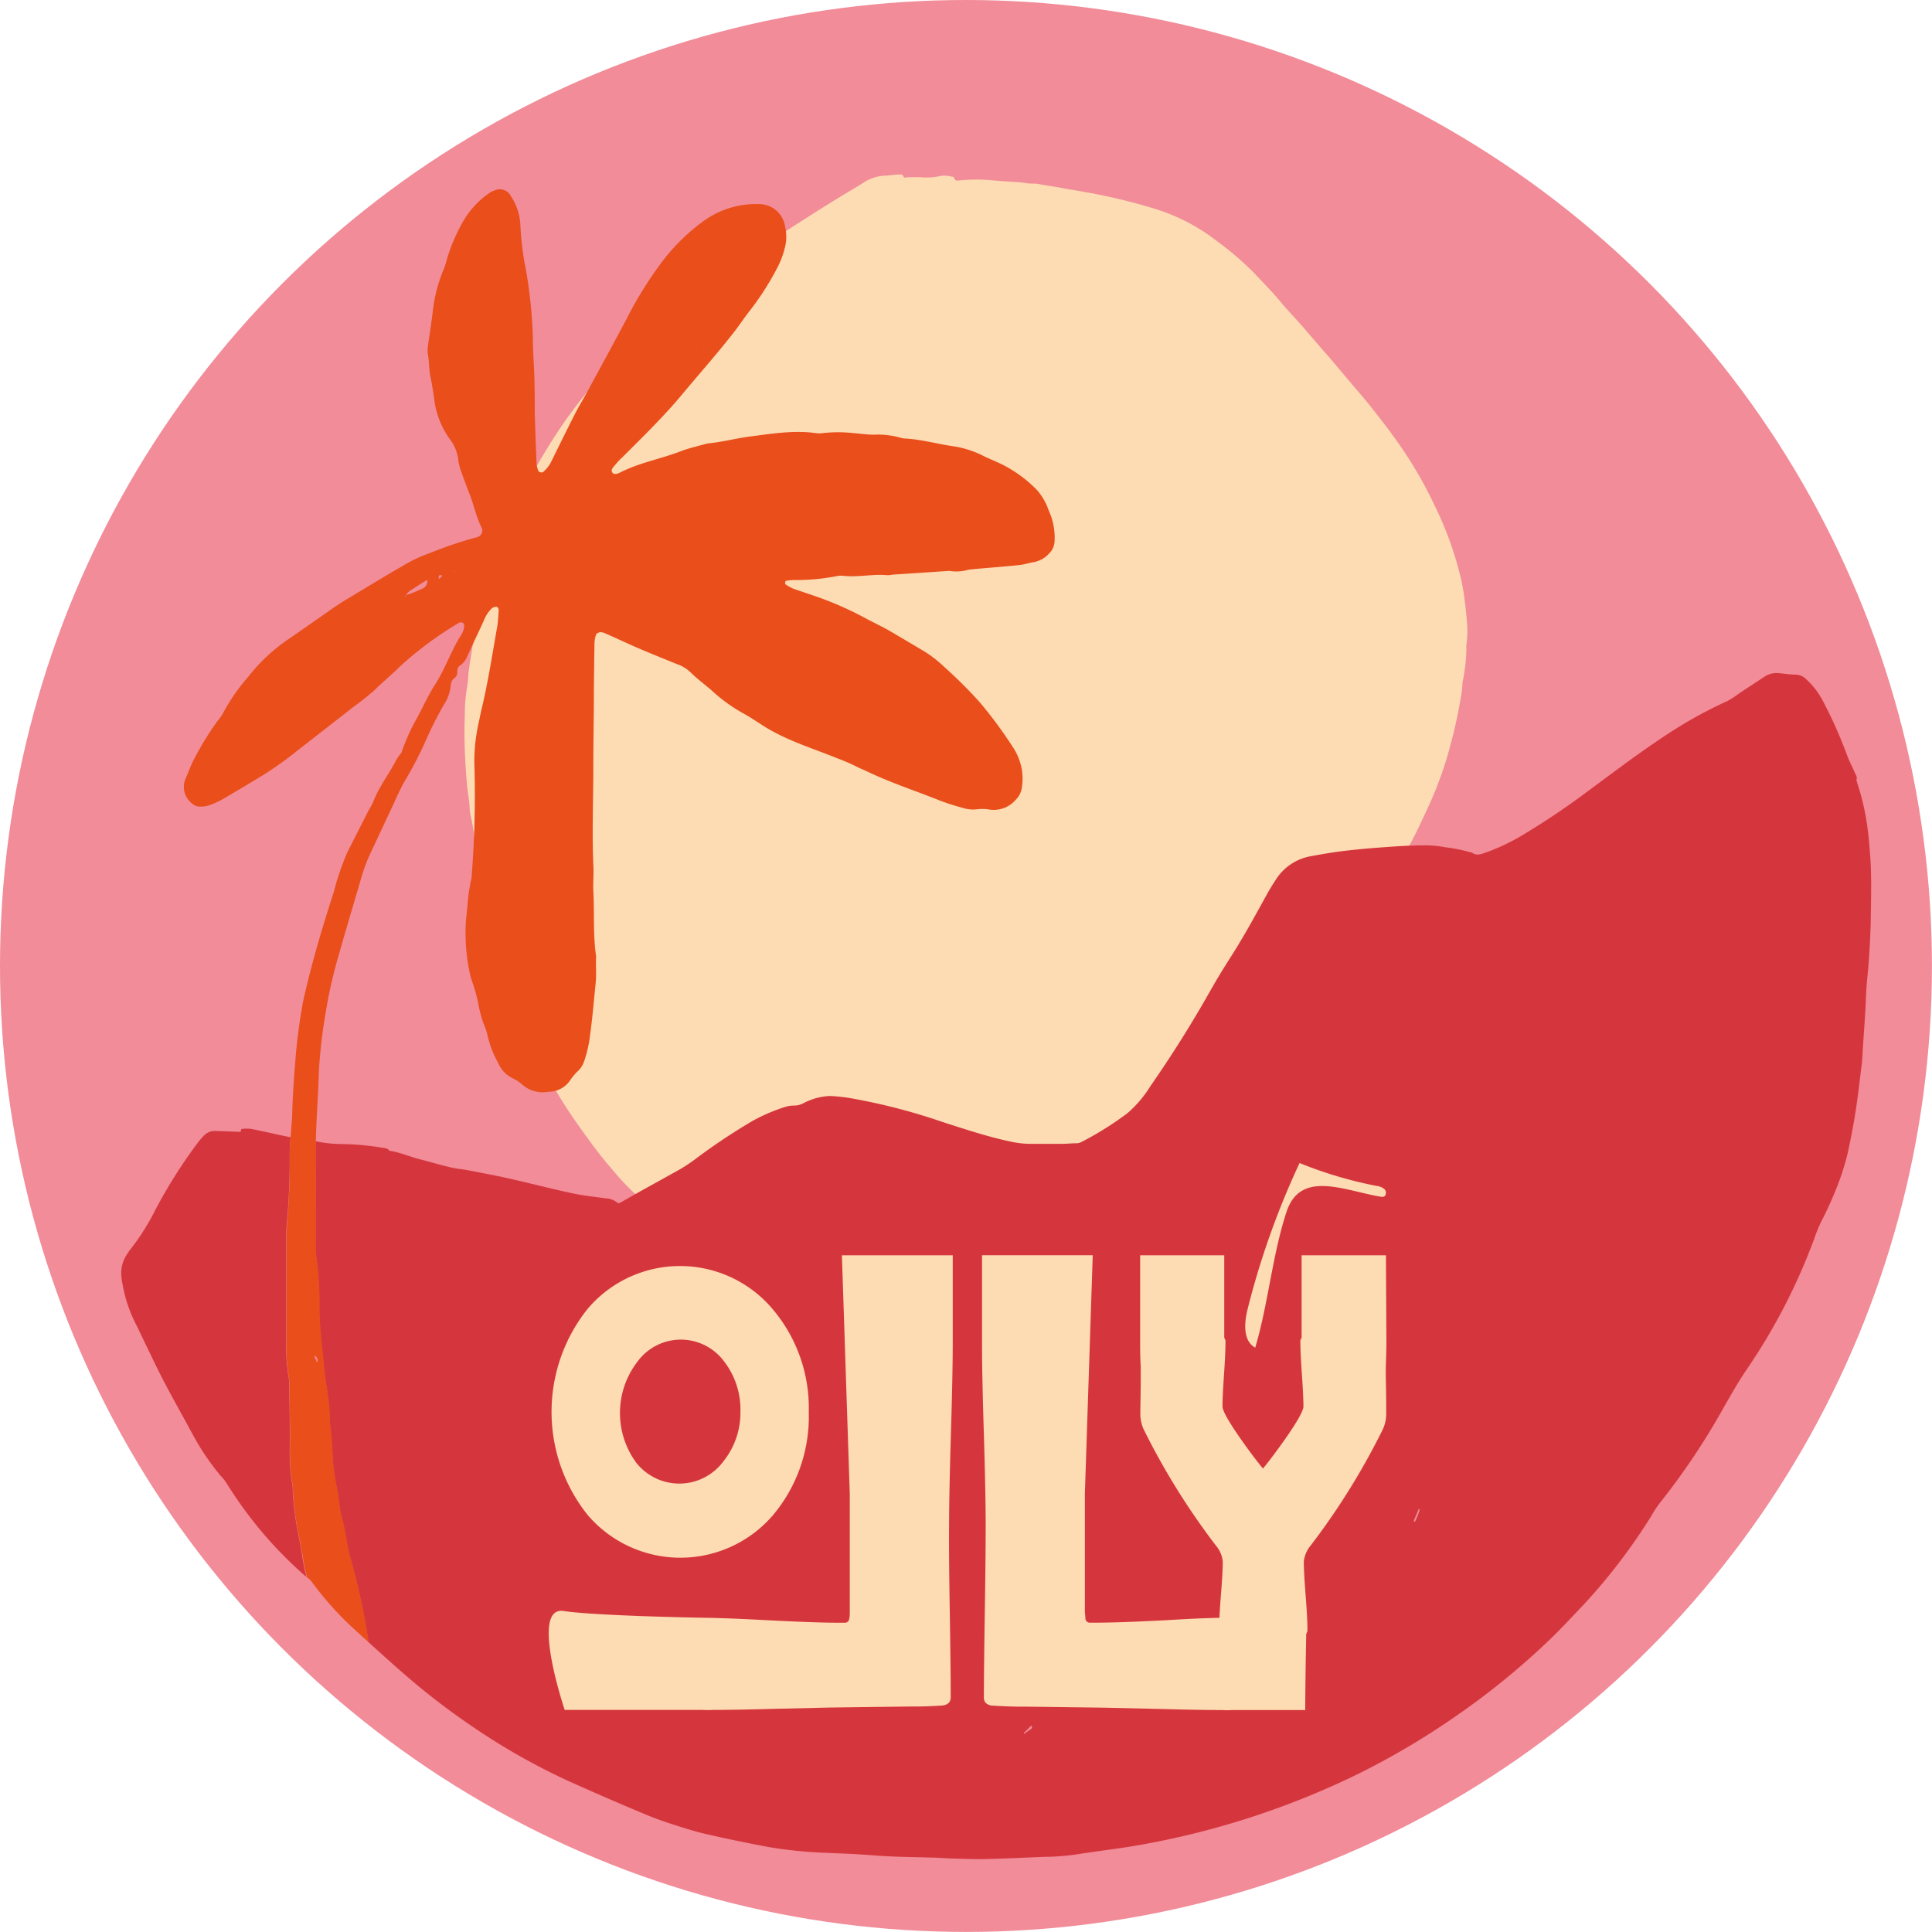 <svg xmlns="http://www.w3.org/2000/svg" viewBox="0 0 284.99 284.99"><defs><style>.cls-1{fill:#f18c98;}.cls-2{fill:#fddbb3;}.cls-3{fill:#d5363d;}.cls-4{fill:#e94e1b;}</style></defs><title>Fichier 2</title><g id="Calque_2" data-name="Calque 2"><g id="Calque_1-2" data-name="Calque 1"><circle class="cls-1" cx="142.49" cy="142.49" r="142.49"/><path class="cls-2" d="M144,185.14c-1.21,0-2.12,0-3,0a7.87,7.87,0,0,1-1.28-.17c-1.62-.22-3.26-.29-4.88-.49-1.35-.17-2.72-.28-4.07-.48s-2.43-.3-3.64-.45a31.52,31.52,0,0,0-4-.5,18,18,0,0,1-1.88-.32c-1.17-.13-2.34-.32-3.51-.49s-2.43-.35-3.65-.51-2.34-.29-3.51-.46-2.48-.38-3.71-.58a56.32,56.32,0,0,1-6.47-1.37,17.52,17.52,0,0,1-7-3.47,39.85,39.85,0,0,1-3.24-3.52c-1.59-1.8-3-3.75-4.39-5.69s-2.71-3.9-3.91-6c-.79-1.34-1.57-2.69-2.25-4.09a74.54,74.54,0,0,1-3.86-9.81Q73.51,140,71.89,133c-.59-2.53-1.07-5.08-1.6-7.62-.35-1.7-.44-3.43-.89-5.1a11,11,0,0,1-.15-1.63c-.13-1.11-.32-2.21-.4-3.32-.07-.88-.14-1.76-.19-2.65-.14-2.33-.19-4.66-.1-7a25.22,25.22,0,0,1,.35-4.41,12.13,12.13,0,0,0,.15-1.49c.15-1.57.43-3.11.68-4.66a70.16,70.16,0,0,1,1.52-6.87,84.46,84.46,0,0,1,3.15-9.41,88.93,88.93,0,0,1,4.21-9.08c.94-1.77,2-3.49,3.07-5.18a72.16,72.16,0,0,1,4.49-6.22,48.92,48.92,0,0,1,3.28-3.77c.39-.38.73-.82,1.11-1.21a79.36,79.36,0,0,1,9.53-8.12c1.88-1.37,3.7-2.82,5.6-4.16,1.27-.89,2.52-1.81,3.8-2.69,2.12-1.45,4.22-2.9,6.37-4.28,3.21-2.07,6.41-4.13,9.69-6.08.63-.37,1.26-.75,1.87-1.15a6.32,6.32,0,0,1,3.43-1,17.37,17.37,0,0,1,1.77-.16c.24,0,.5-.06.63.27s.31.15.49.15a21.3,21.3,0,0,1,2.26,0A9,9,0,0,0,138.5,26a4.07,4.07,0,0,1,1.9.06c.15,0,.32,0,.37.24.1.37.38.35.66.32a25.72,25.72,0,0,1,5.19,0c.79.07,1.59.13,2.38.18s1.58.07,2.37.21,1.36,0,2,.17c1.2.22,2.42.37,3.62.62,1,.2,1.94.3,2.89.5A84.48,84.48,0,0,1,171,31a28.9,28.9,0,0,1,8.59,4.62A45.85,45.85,0,0,1,185,40.27c1.35,1.45,2.76,2.85,4,4.38.89,1.07,1.87,2.07,2.79,3.11,1.11,1.27,2.21,2.56,3.31,3.83.68.78,1.36,1.54,2,2.32,1.19,1.41,2.37,2.83,3.58,4.23s2.43,3,3.59,4.49c1.29,1.69,2.51,3.42,3.66,5.21a62.34,62.34,0,0,1,3.75,6.85,50.46,50.46,0,0,1,3.86,10.81,30.4,30.4,0,0,1,.51,3c.13,1,.25,2,.32,3a14.62,14.62,0,0,1-.06,3.62,5.07,5.07,0,0,0,0,.55,25.39,25.39,0,0,1-.51,4.68c-.12.5-.07,1-.15,1.56a75.26,75.26,0,0,1-1.77,8.28,55,55,0,0,1-2.55,7.38c-.57,1.34-1.21,2.66-1.83,4a76.19,76.19,0,0,1-5.83,10.15c-.88,1.31-1.88,2.53-2.86,3.76-.76.94-1.51,1.89-2.29,2.8s-1.7,1.92-2.55,2.87c-1.6,1.78-3.2,3.57-4.82,5.33-.63.7-1.28,1.37-1.9,2.07-1,1.11-2,2.19-3,3.29-1.52,1.7-3.05,3.4-4.56,5.1s-2.94,3.31-4.35,5c-1.16,1.39-2.35,2.74-3.52,4.11s-2.41,2.86-3.63,4.28c-.44.52-.91,1-1.37,1.53-1.41,1.6-2.9,3.12-4.45,4.57a36.39,36.39,0,0,1-9.24,6.55,22.15,22.15,0,0,1-5.25,1.73A24.37,24.37,0,0,1,144,185.14Z"/><path class="cls-3" d="M275.83,125.7c-.08-1-.15-2-.28-3a36.28,36.28,0,0,0-1.59-7.21c0-.15-.15-.33-.11-.46.14-.4-.08-.71-.22-1-.39-.89-.85-1.76-1.19-2.68a65,65,0,0,0-3.57-8,11.63,11.63,0,0,0-2.47-3.19,2.2,2.2,0,0,0-1.4-.64c-.86,0-1.72-.14-2.58-.22a3.28,3.28,0,0,0-2.27.6c-1.18.79-2.36,1.56-3.55,2.34a14.16,14.16,0,0,1-1.77,1.16,64.11,64.11,0,0,0-8.07,4.38c-4.36,2.79-8.47,5.93-12.63,9A111.13,111.13,0,0,1,224.9,123a30.31,30.31,0,0,1-5.86,2.8c-.62.21-1.25.45-1.87,0-.1-.08-.26-.06-.39-.11a23.14,23.14,0,0,0-3.58-.71,15.71,15.71,0,0,0-3.13-.28c-1.83,0-3.66.11-5.48.24-2.12.15-4.23.33-6.34.58-1.67.2-3.34.49-5,.8a7.69,7.69,0,0,0-5.11,3.53c-.41.63-.81,1.27-1.18,1.93-1.65,3-3.28,6-5.12,8.92-1.07,1.68-2.13,3.37-3.11,5.1q-4.16,7.4-9,14.37a17.21,17.21,0,0,1-3.45,4.06,47.78,47.78,0,0,1-6.8,4.25,1.48,1.48,0,0,1-.59.16c-.73,0-1.46.08-2.19.09-1.5,0-3,0-4.52,0a14.27,14.27,0,0,1-3.32-.38c-3.36-.72-6.61-1.82-9.87-2.86A88.74,88.74,0,0,0,125.5,162a23.39,23.39,0,0,0-3.13-.33,9.23,9.23,0,0,0-3.92,1.1,2.94,2.94,0,0,1-1.31.31,4.63,4.63,0,0,0-1.47.25,26.4,26.4,0,0,0-4.63,2,90.17,90.17,0,0,0-8.61,5.75,23.89,23.89,0,0,1-2.17,1.43c-1.79,1-3.61,2-5.41,3-1.06.59-2.11,1.19-3.16,1.79-.23.13-.44.28-.69.06a2.93,2.93,0,0,0-1.71-.6c-1.65-.23-3.31-.4-4.93-.75-3.15-.68-6.26-1.49-9.4-2.2-1.94-.43-3.89-.79-5.84-1.17-.89-.17-1.81-.24-2.69-.45-1.49-.35-3-.81-4.44-1.17s-2.87-1-4.39-1.25c0,0-.1,0-.12,0-.33-.46-.85-.42-1.3-.5a39.22,39.22,0,0,0-5.72-.51,19.24,19.24,0,0,1-3.47-.33,3.69,3.69,0,0,0-.46-.08c0,.86,0,1.72,0,2.58.05,4.23,0,8.47,0,12.7a11.92,11.92,0,0,0,.11,1.89,51.39,51.39,0,0,1,.44,7.54c0,2.89.42,5.74.68,8.6.25,2.68.91,5.31.84,8a50.89,50.89,0,0,1,.44,5.38,34.3,34.3,0,0,0,.64,4.53c.32,1.41.29,2.85.72,4.25a42,42,0,0,1,.83,4.22c.14.7.33,1.4.52,2.09a97.78,97.78,0,0,1,2.38,10.76c.07.44.14.89.22,1.34,1.69,1.53,3.38,3.07,5.11,4.57a104.59,104.59,0,0,0,10.31,7.94,96,96,0,0,0,13.95,7.92q5.73,2.58,11.53,5c1.5.63,3,1.15,4.6,1.65s2.92.93,4.41,1.26c3,.68,6.11,1.33,9.19,1.9a64.36,64.36,0,0,0,8.43.84c1.42.07,2.83.11,4.25.19,1.82.11,3.64.27,5.47.35s3.51.09,5.27.15c1.24,0,2.47.12,3.7.15,1.62.05,3.25.11,4.87.08,2.9-.07,5.8-.21,8.7-.33,1.05,0,2.1-.07,3.14-.17s1.85-.24,2.77-.38c2.79-.41,5.6-.75,8.38-1.25a121.61,121.61,0,0,0,31.77-10.36,113.19,113.19,0,0,0,14.41-8.49,111.55,111.55,0,0,0,14.13-11.52c1.67-1.62,3.26-3.34,4.84-5a86.26,86.26,0,0,0,10.05-13.18,15.51,15.51,0,0,1,1.12-1.73,103.87,103.87,0,0,0,9.47-14.12c1.08-1.88,2.14-3.78,3.36-5.58a88.15,88.15,0,0,0,10-19.29,24.15,24.15,0,0,1,1-2.49,55.79,55.79,0,0,0,2.4-5.28,36,36,0,0,0,1.57-4.95c.45-2.07.86-4.15,1.18-6.25.37-2.34.62-4.69.91-7,.08-.71.1-1.41.14-2.12.12-1.78.25-3.55.36-5.33.08-1.27.1-2.56.19-3.83s.27-2.68.35-4c.13-2,.25-4.06.28-6.09C276,132.19,276.11,128.94,275.83,125.7ZM152.08,255.05l-.84.58a.1.1,0,0,1-.09.07l-.1.07,0-.14a.08.08,0,0,1,.07-.09c.32-.31.63-.63,1-1C152.28,254.79,152.26,254.93,152.08,255.05Zm56.64-30.57-.21-.09.77-1.81.15.06A9.33,9.33,0,0,1,208.72,224.48Z"/><path class="cls-3" d="M43.5,223.3c-.11-.89-.2-1.78-.28-2.68-.06-.62,0-1.27-.13-1.88-.55-2.86-.28-5.74-.35-8.62,0-2-.06-4-.09-5.94a5.55,5.55,0,0,0-.08-1.08,26.89,26.89,0,0,1-.35-5.38c0-5.14,0-10.27,0-15.41a12.09,12.09,0,0,1,.05-1.35,102.25,102.25,0,0,0,.46-10.79c0-.81.08-1.62.14-2.43l-.1,0c-1.76-.35-3.52-.77-5.28-1.13a4.86,4.86,0,0,0-1.9-.06l-.1.41-3.65-.13a2.25,2.25,0,0,0-1.79.71,11.81,11.81,0,0,0-1,1.19,74.38,74.38,0,0,0-6.23,9.92,33.05,33.05,0,0,1-3.56,5.61c-.19.23-.34.48-.51.73a5,5,0,0,0-.86,3.18,10.59,10.59,0,0,0,.23,1.48,20.46,20.46,0,0,0,1.93,5.69c.3.56.56,1.15.84,1.73,1.08,2.22,2.12,4.46,3.26,6.65,1.37,2.64,2.85,5.22,4.25,7.83a36.91,36.91,0,0,0,4.14,6.14,7.78,7.78,0,0,1,.82,1,61.35,61.35,0,0,0,4,5.72,59.83,59.83,0,0,0,7.85,8.22,26.53,26.53,0,0,1-.56-2.68C44.34,227.72,43.78,225.54,43.5,223.3Z"/><path class="cls-4" d="M154.69,75.29a8.92,8.92,0,0,0-1.72-3,19.48,19.48,0,0,0-4.74-3.57c-1-.52-2-.91-3-1.38a15,15,0,0,0-4.32-1.47c-2.51-.34-5-1.07-7.5-1.19a1.64,1.64,0,0,1-.5-.09,12.39,12.39,0,0,0-4-.47c-1,0-2-.15-3-.23a20.36,20.36,0,0,0-4.55,0,3.35,3.35,0,0,1-1,0c-3.22-.45-6.4.07-9.58.48-2,.25-4,.78-6,1a3.8,3.8,0,0,0-.75.13c-1.22.35-2.47.62-3.65,1.08-2.86,1.1-5.88,1.63-8.66,3-.41.2-1.08.59-1.4.12s.29-.92.58-1.31a10.06,10.06,0,0,1,.91-.94c3-3,6.09-6,8.82-9.28s5.37-6.23,7.89-9.5c.75-1,1.41-2,2.21-3a41.48,41.48,0,0,0,4.09-6.49,13.18,13.18,0,0,0,.92-2.51,6.35,6.35,0,0,0,.07-3.21A3.86,3.86,0,0,0,112,30.11a13.19,13.19,0,0,0-8.14,2.44,29.15,29.15,0,0,0-6.6,6.61,56.6,56.6,0,0,0-4.84,7.9c-1.91,3.61-3.87,7.18-5.81,10.77-.55,1-1.16,2-1.68,3-1.21,2.37-2.38,4.76-3.56,7.15a4.72,4.72,0,0,1-1.27,1.66c-.15.13-.61,0-.67-.15a4.11,4.11,0,0,1-.28-1q-.16-3.78-.27-7.56c0-1.9,0-3.79-.07-5.68s-.21-3.6-.21-5.4a68.88,68.88,0,0,0-1-9.93,43.88,43.88,0,0,1-.84-6.68A8.29,8.29,0,0,0,75.4,29,1.85,1.85,0,0,0,73,28.07a3,3,0,0,0-.91.47,12.77,12.77,0,0,0-3.57,3.78,27,27,0,0,0-2.42,5.33c-.22.68-.36,1.4-.64,2.05a22.46,22.46,0,0,0-1.62,6.22c-.19,1.69-.48,3.38-.71,5.07a4.37,4.37,0,0,0,0,1.35c.2,1,.13,2.13.36,3.2s.38,2.1.54,3.15a12.64,12.64,0,0,0,2.36,6.13A6.2,6.2,0,0,1,67.62,68a8.32,8.32,0,0,0,.5,1.8c.35,1,.73,2,1.12,3,.66,1.66,1,3.44,1.79,5a1,1,0,0,1-.71,1.45,61.81,61.81,0,0,0-7,2.37,21,21,0,0,0-3.92,1.86c-2.82,1.62-5.6,3.34-8.39,5-.58.35-1.16.73-1.73,1.12-2.33,1.62-4.65,3.26-7,4.87a26,26,0,0,0-5.67,5.37,28.38,28.38,0,0,0-3.74,5.42,7.24,7.24,0,0,1-.77,1.07,45,45,0,0,0-3.59,5.88c-.4.79-.7,1.64-1.05,2.46a3.08,3.08,0,0,0,.87,3.85,1.65,1.65,0,0,0,1.15.46,4,4,0,0,0,1.24-.15,12.67,12.67,0,0,0,2.1-.93q3.1-1.8,6.17-3.68a53.84,53.84,0,0,0,5-3.6c2.66-2.07,5.33-4.13,8-6.24a40,40,0,0,0,3.24-2.56c1.23-1.23,2.58-2.32,3.81-3.55a52.91,52.91,0,0,1,8.72-6.44.47.47,0,0,1,.24,0c.08,0,.2,0,.24,0a.9.9,0,0,1,.25.44,3.21,3.21,0,0,1-.67,1.72c-1.37,2.27-2.24,4.83-3.69,7.07-1,1.54-1.74,3.29-2.65,4.91a30,30,0,0,0-2.28,5.11l.06-.08a7.22,7.22,0,0,0-.78,1.06c-1.09,2.13-2.59,4-3.45,6.29a10.21,10.21,0,0,1-.64,1.16l-3.13,6.17a38.36,38.36,0,0,0-2,5.82c-1.51,4.68-2.94,9.4-4.08,14.2-.21.87-.43,1.74-.58,2.62-.44,2.57-.8,5.14-1,7.75-.23,2.79-.42,5.57-.5,8.36,0,.72-.11,1.44-.15,2.16,0,.35-.05.71-.08,1.07-.06.81-.11,1.62-.14,2.43A102.25,102.25,0,0,1,42.31,181a12.09,12.09,0,0,0-.05,1.35c0,5.14,0,10.27,0,15.41a26.89,26.89,0,0,0,.35,5.38,5.55,5.55,0,0,1,.08,1.08c0,2,.05,4,.09,5.94.07,2.88-.2,5.76.35,8.62.12.61.07,1.26.13,1.88.08.9.17,1.79.28,2.68.28,2.24.84,4.42,1.18,6.63a26.53,26.53,0,0,0,.56,2.68l.26.22a2.55,2.55,0,0,1,.43.44,47.24,47.24,0,0,0,6.57,7.27l1.87,1.71c-.08-.45-.15-.9-.22-1.34a97.78,97.78,0,0,0-2.38-10.76c-.19-.69-.38-1.39-.52-2.09a42,42,0,0,0-.83-4.22c-.43-1.4-.4-2.84-.72-4.25a34.3,34.3,0,0,1-.64-4.53,50.89,50.89,0,0,0-.44-5.38c.07-2.72-.59-5.35-.84-8-.26-2.86-.65-5.71-.68-8.6a51.39,51.39,0,0,0-.44-7.54,11.92,11.92,0,0,1-.11-1.89c0-4.23,0-8.47,0-12.7,0-.86,0-1.72,0-2.58.07-3.46.35-6.91.45-10.37a72.69,72.69,0,0,1,.94-8.3A69.37,69.37,0,0,1,50,140.76c1.09-3.87,2.26-7.72,3.38-11.59a24.47,24.47,0,0,1,1.35-3.49l2.94-6.28c.69-1.44,1.3-2.94,2.11-4.31a56.69,56.69,0,0,0,2.83-5.41A58.68,58.68,0,0,1,65.44,104a6.3,6.3,0,0,0,1.06-3,1.42,1.42,0,0,1,.66-1.08,1,1,0,0,0,.29-.69c0-.37,0-.74.32-1a2.86,2.86,0,0,0,1.14-1.39c.8-1.79,1.67-3.54,2.47-5.33a5.1,5.1,0,0,1,1.14-1.75,1,1,0,0,1,.67-.25c.28,0,.39.32.37.6-.06.8-.09,1.62-.23,2.41-.72,4.06-1.34,8.15-2.31,12.17-.17.7-.29,1.4-.45,2.11A25.63,25.63,0,0,0,70,113.5a151.57,151.57,0,0,1-.42,15.66c0,.44-.16.88-.23,1.32s-.19,1.06-.25,1.59c-.13,1.17-.21,2.34-.35,3.5a28.24,28.24,0,0,0,.62,8.3,9.21,9.21,0,0,0,.31,1,24.16,24.16,0,0,1,.86,3.1,17.89,17.89,0,0,0,.82,3.1,8.81,8.81,0,0,1,.52,1.52,15.7,15.7,0,0,0,1.62,4.23,4.34,4.34,0,0,0,2.1,2.22,6,6,0,0,1,1.5,1,4.57,4.57,0,0,0,3.81,1,3.83,3.83,0,0,0,3.26-1.78,7.43,7.43,0,0,1,1.2-1.38,3.62,3.62,0,0,0,.8-1.35,18.18,18.18,0,0,0,.88-3.93c.35-2.49.55-5,.81-7.51.14-1.35,0-2.68.07-4-.47-3.22-.23-6.47-.41-9.71-.06-1.25.09-2.52,0-3.78-.2-4.86,0-9.72,0-14.58,0-3.15.06-6.3.08-9.45,0-2.89.05-5.77.09-8.66a4,4,0,0,1,.24-1.3c.06-.18.38-.33.6-.35a1.49,1.49,0,0,1,.73.16c1.48.65,2.95,1.33,4.44,2,2,.86,4.08,1.7,6.13,2.53a5.54,5.54,0,0,1,2,1.19c1,1,2.1,1.79,3.14,2.7a23.85,23.85,0,0,0,4.57,3.33c1.2.65,2.33,1.45,3.5,2.17,3.31,2,7,3.1,10.53,4.54a28.83,28.83,0,0,1,2.8,1.21c.45.25.94.41,1.4.64,3.53,1.71,7.24,2.9,10.87,4.36a33.21,33.21,0,0,0,3.38,1.08,5,5,0,0,0,2,.22,6.49,6.49,0,0,1,1.76,0,4.29,4.29,0,0,0,4.1-1.47,3,3,0,0,0,.83-1.62,8.35,8.35,0,0,0,0-2.91,8.68,8.68,0,0,0-1.31-3.19,63,63,0,0,0-5-6.75,69.88,69.88,0,0,0-5.19-5.14,17.4,17.4,0,0,0-2.86-2.22c-1.69-1-3.36-2-5.07-3-1.11-.64-2.27-1.18-3.4-1.78a49.7,49.7,0,0,0-7-3.15c-1.27-.45-2.57-.87-3.85-1.32a7.64,7.64,0,0,1-1.12-.61.37.37,0,0,1-.09-.22.28.28,0,0,1,.27-.36,8.44,8.44,0,0,1,1-.09,31,31,0,0,0,6.3-.57,3,3,0,0,1,1-.05c2.19.24,4.38-.3,6.57-.09a4.94,4.94,0,0,0,.75-.09l8.33-.55a6.14,6.14,0,0,0,2.76-.16c.5-.07,1-.11,1.51-.16,2-.17,4-.33,6.05-.54.75-.08,1.48-.33,2.23-.45a4.06,4.06,0,0,0,2.19-1.28,2.66,2.66,0,0,0,.77-1.65A9.52,9.52,0,0,0,154.69,75.29ZM103.91,51.65l-.09.06h-.07ZM65.1,85.11a3.26,3.26,0,0,1-.36.29L63,85.46h0a1.19,1.19,0,0,1-.85,1.43,14.68,14.68,0,0,1-2.27.9.79.79,0,0,0,0,.09h-.08l0,.16c-.15-.08-.13-.13,0-.16l0-.08.1,0A1.86,1.86,0,0,1,60.7,87c.77-.51,1.55-1,2.33-1.48h0l1.69-.07c0-.15,0-.33,0-.46s.21-.12.33-.16.1.09.11.14A.27.27,0,0,1,65.1,85.11Zm2-.77-.19,0a.61.61,0,0,0-.14,0l.3,0L67,84.14l.11.13h0ZM46.77,201l-.45-1.06A.77.77,0,0,1,46.77,201Z"/><path class="cls-2" d="M124.19,185.17l1.16,35.16,0,10.25q0,5,0,7.27c0,.31,0,.62-.08.93a.64.64,0,0,1-.58.59h-1c-2.33,0-5.82-.13-10.47-.37q-5.8-.31-9.19-.36h0s-15.91-.26-20.91-1,.18,14.59.18,14.59h20.17l.16,0a11.45,11.45,0,0,0,1.46,0q3.34,0,8.7-.15l8.71-.2,11.61-.15c1.17,0,2.84,0,5-.16.76-.13,1.13-.53,1.13-1.2q0-4.23-.14-12.69T140,225q0-4.5.27-13.5.26-8.62.27-13.12h0V185.17Z"/><path class="cls-2" d="M204.44,185.17H192v12.18a.94.94,0,0,0-.18.69c0,1.06.08,2.66.23,4.8s.21,3.56.22,4.61c0,.64-.88,2.21-2.64,4.74-1.34,1.9-2.45,3.37-3.33,4.44-.88-1.07-2-2.54-3.33-4.44-1.76-2.53-2.64-4.1-2.64-4.74,0-1,.08-2.59.22-4.61s.22-3.74.22-4.8a.94.94,0,0,0-.18-.69V185.17H168.18V198c0,.88,0,2.09.09,3.59,0,.55,0,1.13,0,1.77,0,2.25-.06,3.94-.06,5.08a5.52,5.52,0,0,0,.48,2.38A104.5,104.5,0,0,0,179.37,228a4.21,4.21,0,0,1,1,2.39c0,1.13-.1,2.75-.27,4.88-.18,2.28-.27,4-.27,5.11a.85.85,0,0,0,.84.91,47.13,47.13,0,0,0,5.56.19h.24a46.91,46.91,0,0,0,5.55-.19.85.85,0,0,0,.84-.91c0-1.12-.09-2.83-.27-5.11-.17-2.13-.25-3.75-.27-4.88a4.36,4.36,0,0,1,1-2.39A103.93,103.93,0,0,0,204,210.8a5.52,5.52,0,0,0,.48-2.38c0-1.14,0-2.83-.06-5.08,0-.64,0-1.22,0-1.77.06-1.5.09-2.71.09-3.59Z"/><path class="cls-2" d="M192.75,238.31c-5.66.23-11.4.32-11.4.32h0q-3.39,0-9.19.36c-4.65.24-8.14.37-10.47.37h-1a.65.65,0,0,1-.58-.59c0-.31-.05-.62-.08-.93,0-1.53,0-3.95,0-7.27l0-10.25,1.16-35.16H144.86v13.24h0q0,4.49.27,13.12.27,9,.27,13.5,0,4.23-.13,12.68t-.14,12.69c0,.67.38,1.07,1.13,1.2,2.17.13,3.85.18,5,.16l11.62.15,8.7.2q5.35.15,8.7.15a11.45,11.45,0,0,0,1.46,0l.16,0h10.63C192.56,248.28,192.61,243.6,192.75,238.31Z"/><path class="cls-2" d="M119.3,208.3A22.58,22.58,0,0,1,114,223.53a18,18,0,0,1-27.32-.06,24.37,24.37,0,0,1,0-30.4,17.86,17.86,0,0,1,27.26,0A22.55,22.55,0,0,1,119.3,208.3Zm-10.08-.06a11.63,11.63,0,0,0-2.42-7.43,7.93,7.93,0,0,0-12.82.12,12.39,12.39,0,0,0-.16,14.79,8.09,8.09,0,0,0,12.9-.17A11.46,11.46,0,0,0,109.22,208.24Z"/><path class="cls-2" d="M185.16,198.79c-1.83-1-1.63-3.65-1.13-5.66a119.3,119.3,0,0,1,7.67-21.57,61.09,61.09,0,0,0,11.39,3.38,2.06,2.06,0,0,1,1.18.52c.28.33.21,1-.21,1.07a.92.92,0,0,1-.37,0c-5.31-.87-11.83-4.05-13.91,2.22S187.09,192.29,185.16,198.79Z"/></g></g></svg>